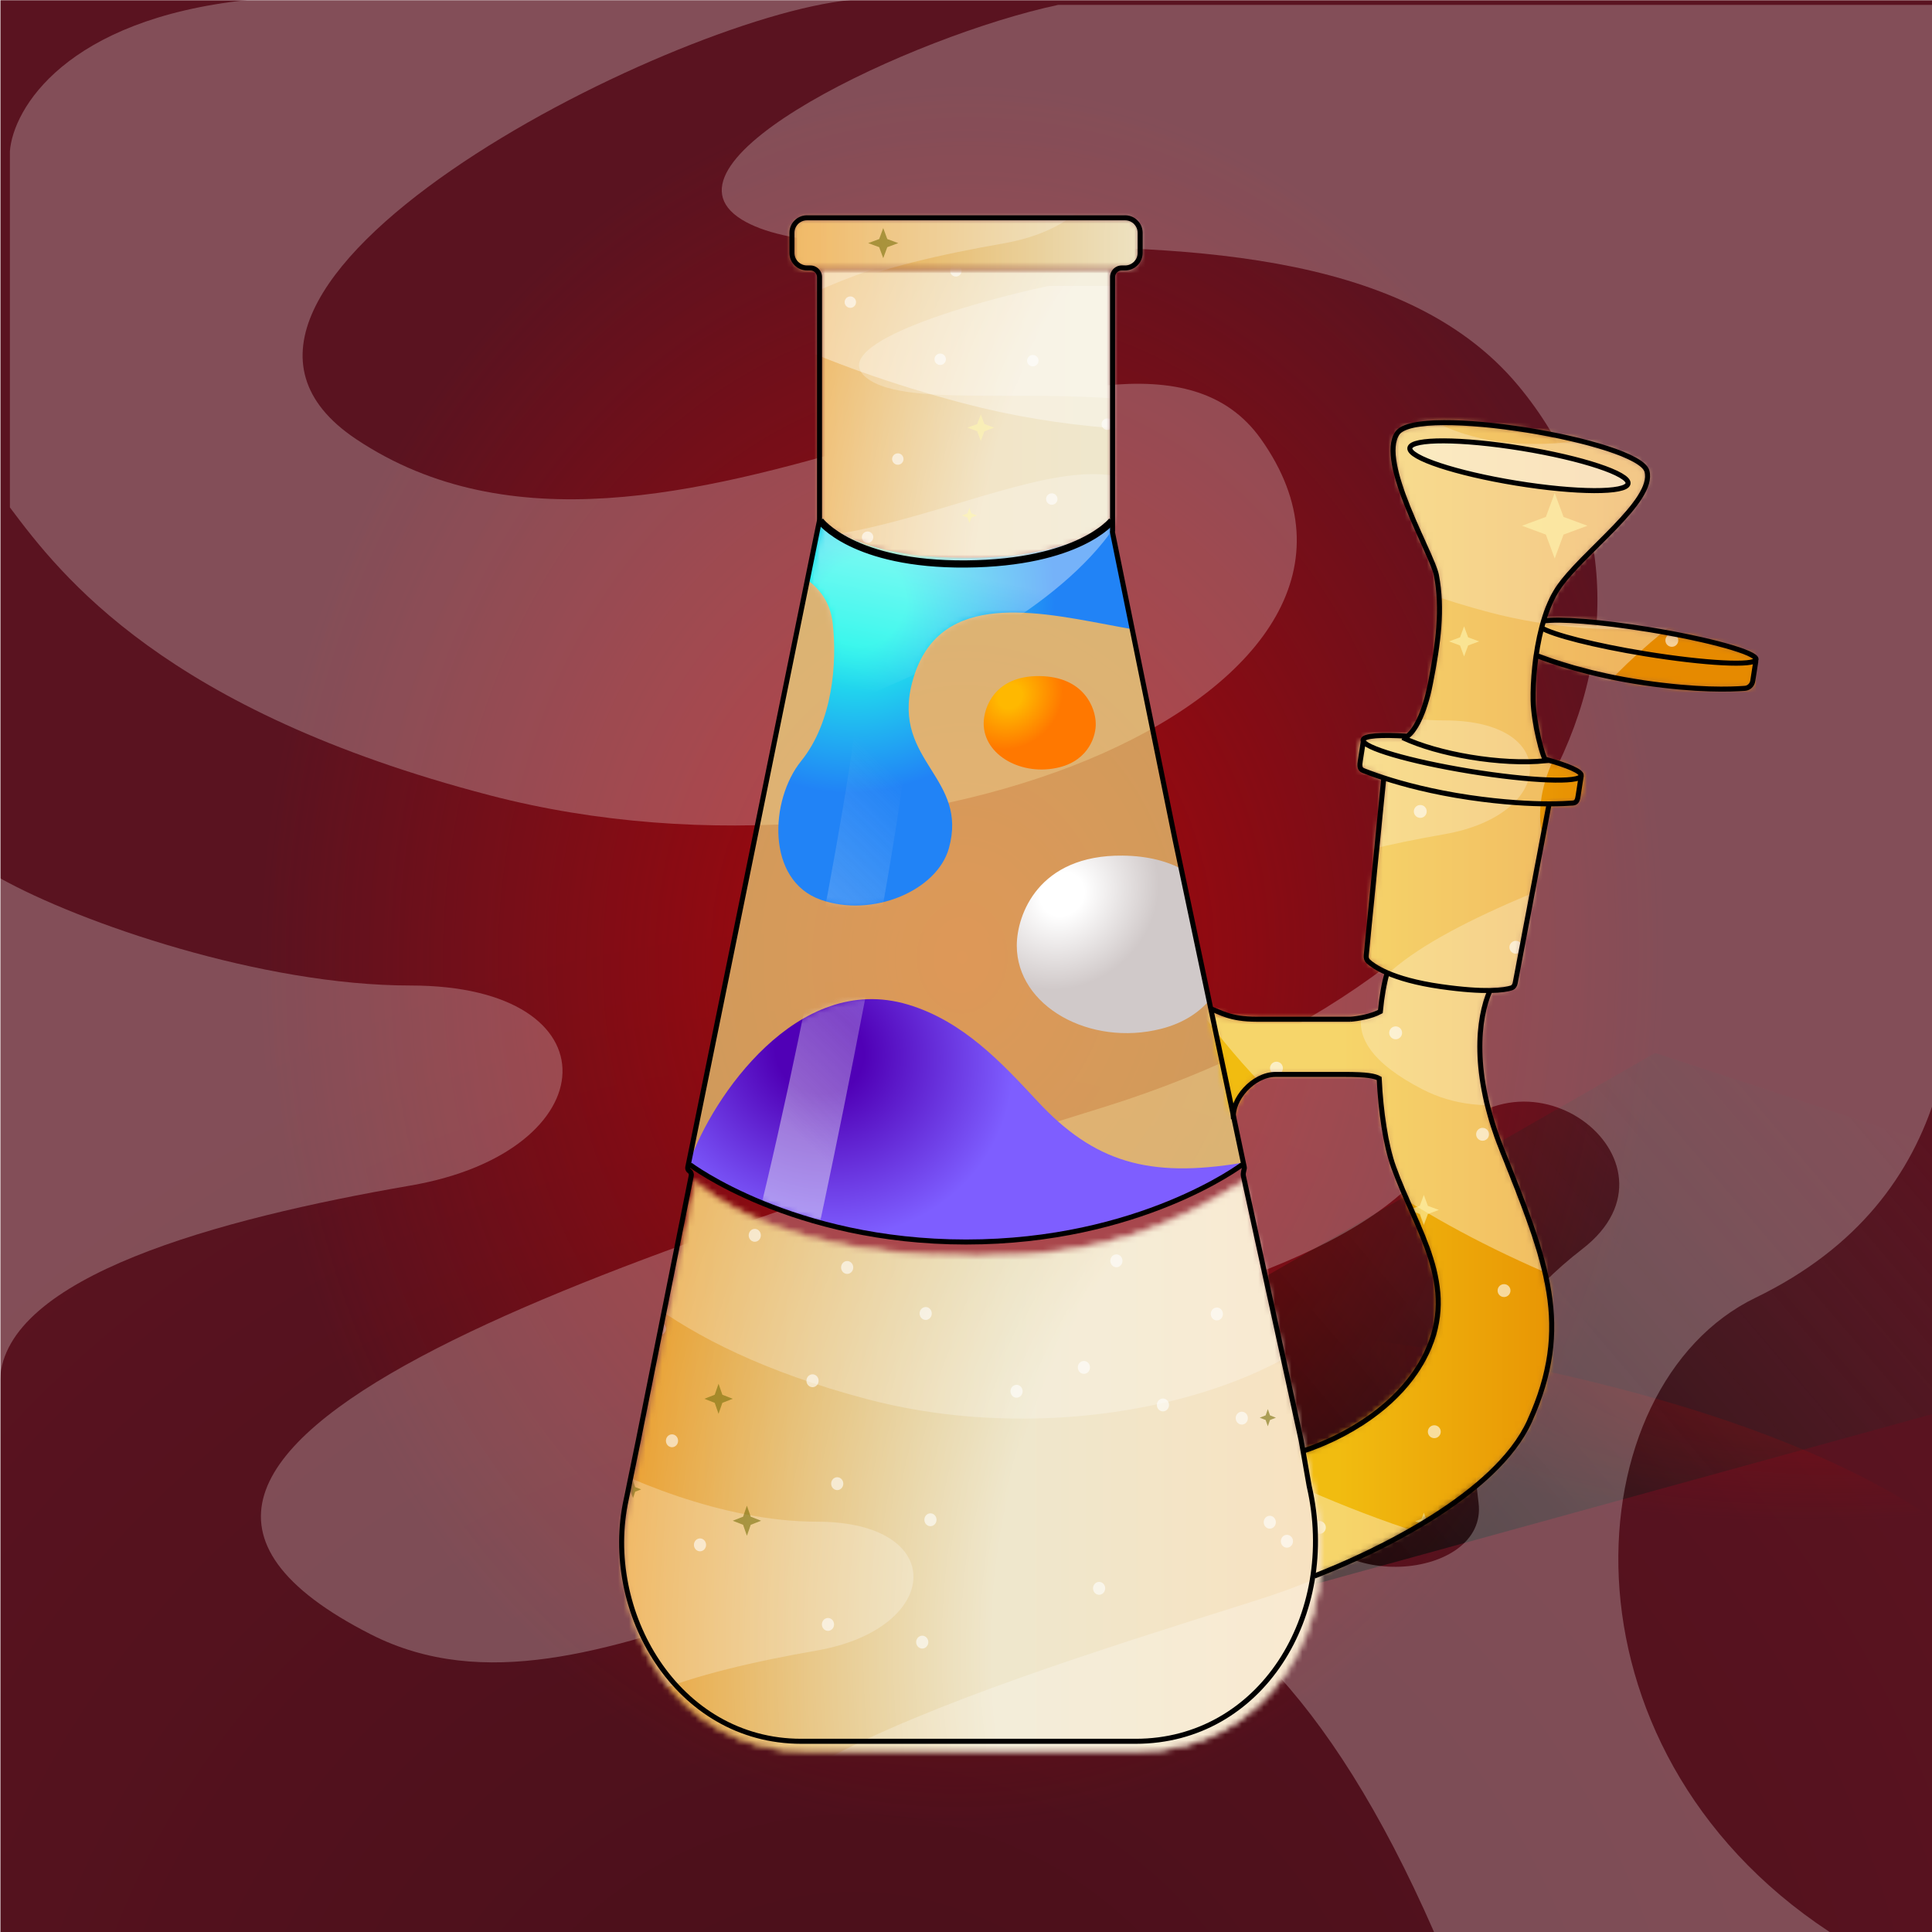
    <svg width="350" height="350" viewBox="0 0 350 350" fill="none" xmlns="http://www.w3.org/2000/svg">
    
  <!-- Magma BG -->
  <g clip-path="url(#clip0_28_264)">
  <rect x="0.08" y="0.045" width="350" height="350" fill="#5A1320"/>
  <rect x="0.08" y="0.045" width="350" height="350" fill="url(#paint0_radial_28_264)" fill-opacity="0.2"/>
  <path d="M125.979 290.538L299.833 190.751L430.988 233.879L212.56 294.049L125.979 290.538Z" fill="url(#paint1_linear_28_264)"/>
  <g opacity="0.45" filter="url(#filter0_f_28_264)">
  <ellipse rx="194.596" ry="66.764" transform="matrix(1 0.002 0.002 -1 176.078 304.637)" fill="url(#paint2_radial_28_264)"/>
  </g>
  <g opacity="0.7" filter="url(#filter1_f_28_264)">
  <ellipse cx="174.396" cy="137.609" rx="196.647" ry="242.448" transform="rotate(0.127 174.396 137.609)" fill="url(#paint3_radial_28_264)"/>
  </g>
  </g>
  <defs>
  <filter id="filter0_f_28_264" x="-23.076" y="233.315" width="398.306" height="142.646" filterUnits="userSpaceOnUse" color-interpolation-filters="sRGB">
  <feFlood flood-opacity="0" result="BackgroundImageFix"/>
  <feBlend mode="normal" in="SourceGraphic" in2="BackgroundImageFix" result="shape"/>
  <feGaussianBlur stdDeviation="2.279" result="effect1_foregroundBlur_28_264"/>
  </filter>
  <filter id="filter1_f_28_264" x="-26.808" y="-109.396" width="402.409" height="494.01" filterUnits="userSpaceOnUse" color-interpolation-filters="sRGB">
  <feFlood flood-opacity="0" result="BackgroundImageFix"/>
  <feBlend mode="normal" in="SourceGraphic" in2="BackgroundImageFix" result="shape"/>
  <feGaussianBlur stdDeviation="2.279" result="effect1_foregroundBlur_28_264"/>
  </filter>
  <radialGradient id="paint0_radial_28_264" cx="0" cy="0" r="1" gradientUnits="userSpaceOnUse" gradientTransform="translate(156.623 401.542) rotate(-84.441) scale(239.93 241.682)">
  <stop/>
  <stop offset="1" stop-opacity="0"/>
  </radialGradient>
  <linearGradient id="paint1_linear_28_264" x1="194.836" y1="271.638" x2="316.538" y2="167.936" gradientUnits="userSpaceOnUse">
  <stop/>
  <stop offset="1" stop-color="#333333" stop-opacity="0"/>
  </linearGradient>
  <radialGradient id="paint2_radial_28_264" cx="0" cy="0" r="1" gradientUnits="userSpaceOnUse" gradientTransform="translate(194.596 76.624) rotate(99.123) scale(43.977 125.337)">
  <stop stop-color="#CF0000"/>
  <stop offset="1" stop-color="#CF0000" stop-opacity="0"/>
  </radialGradient>
  <radialGradient id="paint3_radial_28_264" cx="0" cy="0" r="1" gradientUnits="userSpaceOnUse" gradientTransform="translate(174.396 173.413) rotate(92.559) scale(157.837 128.153)">
  <stop stop-color="#CF0000"/>
  <stop offset="1" stop-color="#CF0000" stop-opacity="0"/>
  </radialGradient>
  <clipPath id="clip0_28_264">
  <rect width="350" height="350" fill="white"/>
  </clipPath>
  </defs>

    
  <!-- Swirl Overlay -->
  <g opacity="0.5" clip-path="url(#clip0_579_26007)">
  <g style="mix-blend-mode:overlay" opacity="0.5">
  <path d="M64.499 79.545C24.135 52.568 120.937 3.241 154.082 0H44.791C11.825 3.535 2.389 19.739 1.792 27.399V91.919C11.048 104.293 29.883 128.728 88.687 144.066C166.624 164.394 260.616 124.902 228.436 79.545C203.353 44.192 120.041 116.667 64.499 79.545Z" fill="white"/>
  </g>
  <g style="mix-blend-mode:overlay" opacity="0.5">
  <path fill-rule="evenodd" clip-rule="evenodd" d="M191.707 0.884C165.429 6.482 117.174 29.167 134.374 39.773C142.244 44.626 158.756 44.623 178.154 44.62C211.751 44.615 254.006 44.609 275.019 69.823C309.027 110.631 282.186 175 199.77 200.631C198.621 200.989 197.465 201.348 196.304 201.709C114.12 227.257 1.009 262.419 67.187 296.086C87.642 306.492 110.379 298.897 133.89 291.043C176.277 276.884 221.184 261.883 259.79 350H331.456C280.394 316.414 285.14 251.026 318.019 235.101C355.58 216.909 356.071 181.422 352.899 156.055C351.91 148.147 351.493 141.222 352.06 136.111L359.227 0.884H191.707ZM259.79 209.47C247.607 228.561 203.353 239.226 182.749 242.172C165.728 262.5 206.936 253.662 213.207 248.359C219.478 243.056 232.019 255.429 235.603 272.222C239.186 289.015 269.644 286.364 267.852 272.222C266.061 258.081 266.061 242.172 286.665 226.263C307.269 210.354 275.019 185.606 259.79 209.47Z" fill="white"/>
  </g>
  <g style="mix-blend-mode:overlay" opacity="0.5">
  <path d="M74.354 178.535C111.979 178.535 110.187 208.586 74.354 214.773C39.324 220.821 0.869 231.304 0 249.937L0 251.231C-0.02 250.795 -0.02 250.364 0 249.937L0 159.091C14.457 167.16 47.411 178.535 74.354 178.535Z" fill="white"/>
  </g>
  </g>
  <defs>
  <clipPath id="clip0_579_26007">
  <rect width="350" height="350" fill="white"/>
  </clipPath>
  </defs>

    
    
  <!-- Normal Glass -->
    <path d="M148.717 95L125.019 209.98C124.948 210.324 125.078 210.673 125.367 210.873C128.479 213.027 147.033 225 175 225C202.967 225 221.521 213.027 224.633 210.873C224.922 210.673 225.052 210.324 224.981 209.98L201.283 95C201.249 95.067 201.205 95.129 201.15 95.184C199.818 96.524 193.18 102.106 175 102.106C156.82 102.106 150.182 96.524 148.85 95.184C148.795 95.129 148.751 95.067 148.717 95Z" fill="#FFFA8D" fill-opacity="0.6"/>
  
    
    
    <!-- Lava 1 -->
    <!-- Color -->
    <!-- filter -->
    <path d="M201.33 94.231L205.4 114.032C203.808 113.761 202.153 113.448 200.459 113.128C186.293 110.453 169.479 107.277 165.223 123.731C163.365 130.915 166.057 135.213 168.676 139.394C171.205 143.431 173.665 147.359 171.9 153.669C169.751 161.35 158.067 166.325 148.671 162.995C138.746 159.477 139.443 144.904 145.148 137.85C150.853 130.795 151.677 120.031 150.853 112.871C150.454 109.41 148.742 106.935 146.502 105.251L148.841 93.881C148.875 93.948 148.92 94.01 148.975 94.066C150.853 95.959 156.979 101.03 175.237 101.03C192.824 101.03 199.656 95.82 201.33 94.231Z" fill="url(#paint0_radial_931_113783)"/>
    <mask id="mask0_931_113783" style="mask-type:alpha" maskUnits="userSpaceOnUse" x="141" y="93" width="65" height="72">
    <path d="M201.33 94.23L205.4 114.031C203.808 113.76 202.153 113.447 200.459 113.127C186.293 110.452 169.479 107.276 165.223 123.73C163.365 130.914 166.057 135.212 168.676 139.393C171.205 143.43 173.665 147.358 171.9 153.668C169.751 161.349 158.067 166.324 148.671 162.994C138.746 159.476 139.443 144.903 145.148 137.849C150.853 130.794 151.677 120.03 150.853 112.87C150.454 109.409 148.742 106.934 146.502 105.25L148.841 93.88C148.875 93.947 148.92 94.009 148.975 94.065C150.313 95.413 156.979 101.029 175.237 101.029C192.824 101.029 199.656 95.819 201.33 94.23Z" fill="url(#paint1_radial_931_113783)"/>
    </mask>
    <g mask="url(#mask0_931_113783)">
    <g filter="url(#filter0_f_931_113783)">
    <mask id="mask1_931_113783" style="mask-type:alpha" maskUnits="userSpaceOnUse" x="125" y="94" width="101" height="132">
    <path d="M149.015 95.064C149.102 94.64 149.475 94.336 149.907 94.336H200.399C200.831 94.336 201.205 94.64 201.292 95.064L225.146 211.159C225.227 211.555 225.041 211.955 224.68 212.137C220.777 214.109 198.528 224.817 175.153 225.128C151.731 225.438 129.441 214.178 125.603 212.141C125.253 211.954 125.077 211.562 125.157 211.173L149.015 95.064Z" fill="#577096" fill-opacity="0.75"/>
    </mask>
    <g mask="url(#mask1_931_113783)">
    <g filter="url(#filter1_f_931_113783)">
    <path d="M207.362 76.106C211.019 110.268 146.094 132.571 113.174 139.453L113.174 76.106L207.362 76.106Z" fill="url(#paint2_linear_931_113783)" fill-opacity="0.5"/>
    </g>
    <g filter="url(#filter2_f_931_113783)">
    <path d="M155.56 125.301C156.622 105.018 134.624 86.183 129.082 66.999C133.541 65.197 144.203 70.79 152.828 76.125C163.609 82.794 163.032 109.124 164.778 125.784C166.175 139.112 148.606 223.401 144.168 241.481L131.869 240.837C140.395 214.68 154.74 140.955 155.56 125.301Z" fill="url(#paint3_linear_931_113783)" fill-opacity="0.6"/>
    </g>
    </g>
    </g>
    </g>
    <defs>
    <filter id="filter0_f_931_113783" x="122.744" y="92.057" width="104.986" height="135.355" filterUnits="userSpaceOnUse" color-interpolation-filters="sRGB">
    <feFlood flood-opacity="0" result="BackgroundImageFix"/>
    <feBlend mode="normal" in="SourceGraphic" in2="BackgroundImageFix" result="shape"/>
    <feGaussianBlur stdDeviation="1.139" result="effect1_foregroundBlur_931_113783"/>
    </filter>
    <filter id="filter1_f_931_113783" x="112.262" y="75.195" width="96.159" height="65.17" filterUnits="userSpaceOnUse" color-interpolation-filters="sRGB">
    <feFlood flood-opacity="0" result="BackgroundImageFix"/>
    <feBlend mode="normal" in="SourceGraphic" in2="BackgroundImageFix" result="shape"/>
    <feGaussianBlur stdDeviation="0.456" result="effect1_foregroundBlur_931_113783"/>
    </filter>
    <filter id="filter2_f_931_113783" x="128.17" y="65.743" width="37.598" height="176.65" filterUnits="userSpaceOnUse" color-interpolation-filters="sRGB">
    <feFlood flood-opacity="0" result="BackgroundImageFix"/>
    <feBlend mode="normal" in="SourceGraphic" in2="BackgroundImageFix" result="shape"/>
    <feGaussianBlur stdDeviation="0.456" result="effect1_foregroundBlur_931_113783"/>
    </filter>
    <radialGradient id="paint0_radial_931_113783" cx="0" cy="0" r="1" gradientUnits="userSpaceOnUse" gradientTransform="translate(156.087 109.102) rotate(53.072) scale(37.841 40.308)">
    <stop offset="0.203" style="stop-color: #21F6EA;"/>
    <stop offset="0.891" style="stop-color: #2183F6;"/>
    </radialGradient>
    <radialGradient id="paint1_radial_931_113783" cx="0" cy="0" r="1" gradientUnits="userSpaceOnUse" gradientTransform="translate(156.087 109.101) rotate(53.072) scale(37.841 40.308)">
    <stop offset="0.203" stop-color="#71FF30"/>
    <stop offset="0.891" stop-color="#25BC46"/>
    </radialGradient>
    <linearGradient id="paint2_linear_931_113783" x1="145.368" y1="123.01" x2="155.982" y2="72.291" gradientUnits="userSpaceOnUse">
    <stop stop-color="white" stop-opacity="0"/>
    <stop offset="0.471" stop-color="white"/>
    <stop offset="1" stop-color="white"/>
    </linearGradient>
    <linearGradient id="paint3_linear_931_113783" x1="160.882" y1="220.938" x2="202.107" y2="178" gradientUnits="userSpaceOnUse">
    <stop stop-color="#F2F2F2"/>
    <stop offset="0" stop-color="#F2F2F2"/>
    <stop offset="0.052" stop-color="#F2F2F2" stop-opacity="0.948"/>
    <stop offset="1" stop-color="#F2F2F2" stop-opacity="0"/>
    </linearGradient>
    </defs>
  
    
  <!-- Lava 2 -->
    <!-- Color -->
<path d="M178.202 131.059C178.202 128.163 180.222 122.394 188.299 122.479C196.377 122.565 198.468 128.235 198.504 131.059C198.576 133.132 197.365 137.622 191.952 138.995C185.184 140.711 178.202 136.85 178.202 131.059Z" fill="url(#paint0_radial_931_113845)"/>
<defs>
<radialGradient id="paint0_radial_931_113845" cx="0" cy="0" r="1" gradientUnits="userSpaceOnUse" gradientTransform="translate(182.959 126.151) rotate(45.512) scale(10.229 11.342)">
<stop offset="0.203" style="stop-color: #FFB800;"/>
<stop offset="0.891" style="stop-color: #FF7800;"/>
</radialGradient>
</defs>
  
    
  <!-- Lava 3 -->
    <!-- Color -->
    <path d="M214.381 157.604L219.2 181.084C217.285 183.349 214.448 185.339 210.334 186.382C197.471 189.642 184.2 182.306 184.2 171.303C184.2 165.801 188.039 154.839 203.392 155.002C208.021 155.051 211.616 156.065 214.381 157.604Z" fill="url(#paint0_radial_931_113862)"/>
<defs>
<radialGradient id="paint0_radial_931_113862" cx="0" cy="0" r="1" gradientUnits="userSpaceOnUse" gradientTransform="translate(192.4 161.977) rotate(48.294) scale(18.572 20.459)">
<stop offset="0.203" style="stop-color: #FFFFFF;"/>
<stop offset="0.891" style="stop-color: #D0C9C9;"/>
</radialGradient>
</defs>
  
    
  <!-- Lava 4 -->
    <!-- Color -->
    <path d="M225 210.659C220.5 214 200.704 225 175.402 225C147.201 225 128.492 213.024 125.354 210.869C125.163 210.738 125.042 210.543 125 210.328C128.968 198.996 144.393 175.959 164.496 181.99C174.451 184.976 181.421 192.474 187.975 199.525C198.127 210.446 208 213.5 225 210.659C224.675 211.045 225.345 210.27 225 210.659Z" fill="url(#paint0_radial_931_113863)"/>
<mask id="mask0_931_113863" style="mask-type:alpha" maskUnits="userSpaceOnUse" x="124" y="180" width="101" height="45">
<path d="M223.866 211.799C218.236 215.343 200.575 225 175.272 225C147.071 225 128.362 213.003 125.225 210.845C125.034 210.714 124.912 210.519 124.87 210.303C128.839 198.951 144.263 175.875 164.366 181.916C174.321 184.908 181.291 192.418 187.845 199.481C197.997 210.421 207.154 220.288 224.87 210.635C224.545 211.021 224.21 211.409 223.866 211.799Z" fill="url(#paint1_radial_931_113863)"/>
</mask>
<g mask="url(#mask0_931_113863)">
<g filter="url(#filter0_f_931_113863)">
<mask id="mask1_931_113863" style="mask-type:alpha" maskUnits="userSpaceOnUse" x="124" y="94" width="102" height="132">
<path d="M148.862 95.32C148.949 94.896 149.322 94.592 149.755 94.592H200.246C200.679 94.592 201.052 94.896 201.139 95.32L224.993 211.414C225.075 211.811 224.888 212.211 224.527 212.393C220.624 214.365 198.376 225.073 175 225.383C151.578 225.694 129.288 214.434 125.45 212.396C125.1 212.21 124.924 211.818 125.004 211.429L148.862 95.32Z" fill="#577096" fill-opacity="0.75"/>
</mask>
<g mask="url(#mask1_931_113863)">
<g filter="url(#filter1_f_931_113863)">
<path d="M155.407 125.557C156.47 105.273 134.471 86.439 128.929 67.254C133.388 65.453 144.05 71.046 152.675 76.381C163.456 83.049 162.879 109.38 164.625 126.04C166.022 139.368 148.453 223.657 144.015 241.737L131.716 241.093C140.242 214.936 154.587 141.211 155.407 125.557Z" fill="url(#paint2_linear_931_113863)" fill-opacity="0.6"/>
</g>
</g>
</g>
</g>
<defs>
<filter id="filter0_f_931_113863" x="122.591" y="92.313" width="105.59" height="135.355" filterUnits="userSpaceOnUse" color-interpolation-filters="sRGB">
<feFlood flood-opacity="0" result="BackgroundImageFix"/>
<feBlend mode="normal" in="SourceGraphic" in2="BackgroundImageFix" result="shape"/>
<feGaussianBlur stdDeviation="1.139" result="effect1_foregroundBlur_931_113863"/>
</filter>
<filter id="filter1_f_931_113863" x="128.017" y="65.999" width="37.598" height="176.65" filterUnits="userSpaceOnUse" color-interpolation-filters="sRGB">
<feFlood flood-opacity="0" result="BackgroundImageFix"/>
<feBlend mode="normal" in="SourceGraphic" in2="BackgroundImageFix" result="shape"/>
<feGaussianBlur stdDeviation="0.456" result="effect1_foregroundBlur_931_113863"/>
</filter>
<radialGradient id="paint0_radial_931_113863" cx="0" cy="0" r="1" gradientUnits="userSpaceOnUse" gradientTransform="translate(148.451 190.545) rotate(28.226) scale(40.108 37.068)">
<stop offset="0.203" style="stop-color: #5000B6;"/>
<stop offset="0.891" style="stop-color: #7E5EFF;"/>
</radialGradient>
<radialGradient id="paint1_radial_931_113863" cx="0" cy="0" r="1" gradientUnits="userSpaceOnUse" gradientTransform="translate(146.382 191.229) rotate(27.085) scale(58.922 42.316)">
<stop offset="0.302" stop-color="#FFB800"/>
<stop offset="1" stop-color="#FF7800"/>
</radialGradient>
<linearGradient id="paint2_linear_931_113863" x1="160.729" y1="221.194" x2="201.954" y2="178.256" gradientUnits="userSpaceOnUse">
<stop stop-color="#F2F2F2"/>
<stop offset="0" stop-color="#F2F2F2"/>
<stop offset="0.052" stop-color="#F2F2F2" stop-opacity="0.948"/>
<stop offset="1" stop-color="#F2F2F2" stop-opacity="0"/>
</linearGradient>
</defs>
  
  
    
  <!-- Gold Bong -->
  <mask id="mask0_968_120146" style="mask-type:alpha" maskUnits="userSpaceOnUse" x="218" y="76" width="101" height="210">
  <path d="M286.134 140.452L286.159 140.712L286.417 140.752L286.548 140.772L286.035 144.077C285.944 144.663 285.486 145.101 284.914 145.144C283.994 145.214 282.563 145.287 280.653 145.286L280.373 145.286L280.321 145.56L274.169 178.037C274.109 178.359 273.939 178.577 273.704 178.653C273.142 178.834 272.014 179.071 269.937 179.102L269.721 179.105L269.633 179.303C267.413 184.339 266.176 194.414 271.767 208.39C279.976 228.915 284.563 241.082 276.788 257.339C273.726 263.742 266.676 269.662 258.918 274.545C251.348 279.31 243.156 283.055 237.484 285.273L234.175 264.095C237.679 262.922 242.54 260.732 247.134 257.638C251.845 254.466 256.305 250.323 258.711 245.326C263.373 235.644 259.688 227.342 255.931 218.877L255.91 218.829C254.816 216.365 253.716 213.887 252.8 211.341C251.373 207.377 250.496 201.434 250.198 195.359L250.189 195.171L250.025 195.08C249.167 194.605 248.087 194.303 246.747 194.303H229.279V194.303L229.27 194.303C228.627 194.321 227.892 194.742 227.192 195.33C226.476 195.931 225.738 196.757 225.084 197.686C224.429 198.616 223.851 199.66 223.463 200.701C223.361 200.976 223.271 201.251 223.197 201.526L219.33 183.359C220.739 184.055 223.454 184.977 227.715 184.977H244.661H244.673L244.684 184.976C245.932 184.892 248.461 184.5 250.234 183.55L250.393 183.465L250.41 183.285C250.668 180.568 251.077 178.169 251.637 176.329L251.724 176.042L251.449 175.922C249.586 175.112 248.582 174.351 248.103 173.911C247.907 173.731 247.818 173.45 247.85 173.13L251.031 140.952L251.058 140.682L250.8 140.599C249.15 140.063 247.896 139.593 247.074 139.266C246.532 139.05 246.222 138.486 246.314 137.893L246.824 134.606L246.931 134.622L247.579 134.723L247.283 134.138C247.276 134.123 247.273 134.114 247.272 134.109C247.277 134.101 247.291 134.082 247.327 134.055C247.393 134.005 247.506 133.948 247.681 133.891C248.03 133.777 248.552 133.69 249.24 133.635C250.611 133.525 252.566 133.551 254.94 133.71L255.057 133.717L255.153 133.651C255.844 133.175 256.641 132.159 257.402 130.571C258.168 128.974 258.912 126.765 259.479 123.865C260.904 116.569 261.745 110.361 260.561 104.141C260.448 103.542 260.133 102.683 259.708 101.66C259.279 100.63 258.727 99.406 258.122 98.067L258.12 98.062C256.638 94.777 254.839 90.791 253.732 87.164C253.178 85.35 252.802 83.643 252.721 82.168C252.64 80.688 252.859 79.488 253.443 78.647C253.626 78.385 253.941 78.136 254.404 77.913C254.866 77.691 255.456 77.504 256.164 77.354C257.579 77.054 259.422 76.908 261.557 76.897C265.823 76.875 271.199 77.391 276.516 78.24C281.832 79.09 287.075 80.27 291.077 81.572C293.08 82.224 294.759 82.902 295.979 83.579C296.589 83.917 297.074 84.249 297.425 84.571C297.779 84.895 297.974 85.186 298.044 85.439C298.259 86.207 298.145 87.091 297.743 88.088C297.342 89.085 296.663 90.167 295.789 91.309C294.04 93.595 291.556 96.067 289.086 98.523L289.063 98.545C286.296 101.296 283.542 104.035 281.951 106.422C280.839 108.09 279.972 110.174 279.307 112.41L279.151 112.934L279.689 112.838C280.976 112.608 283.501 112.629 286.84 112.894C290.166 113.158 294.265 113.662 298.679 114.382C304.129 115.271 309.017 116.319 312.514 117.295C314.264 117.784 315.654 118.251 316.589 118.666C317.059 118.875 317.396 119.063 317.604 119.224C317.709 119.305 317.766 119.367 317.793 119.409C317.793 119.409 317.793 119.409 317.793 119.41L317.353 119.86L318 119.961L318.179 119.989L317.666 123.294C317.575 123.88 317.118 124.318 316.545 124.361C314.003 124.552 307.549 124.779 297.865 123.355C288.018 121.907 281.268 119.502 278.705 118.483C278.629 118.452 278.558 118.415 278.493 118.373L278.052 118.088L277.976 118.607C277.53 121.67 277.37 124.634 277.416 126.922C277.453 128.773 277.816 131.109 278.256 133.146C278.477 134.167 278.718 135.117 278.949 135.901C279.179 136.678 279.405 137.311 279.6 137.684L279.667 137.814L279.809 137.853C281.793 138.397 283.401 138.93 284.515 139.415C285.074 139.658 285.496 139.883 285.776 140.083C285.916 140.183 286.011 140.27 286.069 140.341C286.128 140.413 286.134 140.449 286.134 140.452Z" fill="#C4C4C4" stroke="black" stroke-width="0.674"/>
  </mask>
  <g mask="url(#mask0_968_120146)">
  <g filter="url(#filter0_f_968_120146)">
  <rect x="318.107" y="288.929" width="135.807" height="226.497" transform="rotate(-180 318.107 288.929)" fill="url(#paint0_linear_968_120146)"/>
  </g>
  <g style="mix-blend-mode:overlay" opacity="0.5">
  <path d="M290.554 165.915C242.391 133.288 357.895 73.633 397.445 69.713H267.038C227.702 73.989 216.443 93.585 215.73 102.849V180.879C226.776 195.844 249.249 225.396 319.414 243.945C412.409 268.53 524.562 220.769 486.164 165.915C456.234 123.159 356.826 210.809 290.554 165.915Z" fill="white" fill-opacity="0.75"/>
  </g>
  <g style="mix-blend-mode:overlay" opacity="0.5">
  <path fill-rule="evenodd" clip-rule="evenodd" d="M442.339 81.471C410.984 88.241 353.406 104.987 373.929 117.814C383.319 123.683 403.021 123.68 426.167 123.676C466.255 123.67 516.674 123.663 541.747 154.157C582.326 203.51 550.298 281.357 451.959 312.355C450.588 312.787 449.21 313.221 447.823 313.658C349.761 344.556 214.797 387.081 293.761 427.797C318.168 440.382 345.297 431.197 373.351 421.698C423.928 404.574 477.511 386.431 523.576 493H609.088C548.161 452.382 553.823 373.301 593.055 354.042C637.873 332.04 632.579 289.124 628.795 258.444C627.615 248.881 626.582 240.506 627.26 234.325V81.471H442.339ZM523.576 323.044C509.039 346.132 456.235 359.03 431.65 362.593C411.341 387.178 460.51 376.489 467.993 370.076C475.475 363.662 490.44 378.627 494.715 398.936C498.991 419.245 535.334 416.039 533.196 398.936C531.058 381.834 531.058 362.593 555.643 343.353C580.228 324.113 541.747 294.183 523.576 323.044Z" fill="white" fill-opacity="0.75"/>
  </g>
  <g style="mix-blend-mode:overlay" opacity="0.5">
  <path d="M302.312 285.632C347.206 285.632 345.068 321.975 302.312 329.457C260.633 336.751 219.971 348.108 218.937 370.458V372.214C218.91 371.621 218.911 371.036 218.937 370.458V261.029C236.187 270.787 270.163 285.632 302.312 285.632Z" fill="white" fill-opacity="0.75"/>
  </g>
  <g opacity="0.5">
  <g style="mix-blend-mode:overlay" opacity="0.5">
  <path d="M256.191 74.227C233.549 58.889 287.851 30.843 306.444 29H245.136C226.643 31.01 221.35 40.223 221.015 44.578V81.263C226.207 88.298 236.773 102.191 269.76 110.912C313.479 122.47 366.206 100.016 348.154 74.227C334.083 54.126 287.348 95.333 256.191 74.227Z" fill="white"/>
  </g>
  <g style="mix-blend-mode:overlay" opacity="0.5">
  <path fill-rule="evenodd" clip-rule="evenodd" d="M327.55 34.528C312.81 37.71 285.74 45.583 295.389 51.614C299.803 54.373 309.066 54.371 319.948 54.37C338.794 54.367 362.498 54.363 374.285 68.699C393.363 91.902 378.305 128.5 332.073 143.073C331.429 143.276 330.78 143.481 330.129 143.686C284.027 158.212 220.576 178.204 257.699 197.346C269.174 203.263 281.928 198.944 295.117 194.479C318.895 186.428 344.086 177.899 365.742 228H405.944C377.3 208.904 379.963 171.726 398.406 162.672C419.477 152.328 416.988 132.152 415.209 117.728C414.654 113.232 414.169 109.295 414.487 106.389V34.528H327.55ZM365.742 148.098C358.908 158.953 334.083 165.017 322.525 166.692C312.977 178.25 336.093 173.225 339.611 170.21C343.129 167.194 350.164 174.23 352.174 183.778C354.184 193.326 371.27 191.818 370.265 183.778C369.26 175.737 369.26 166.692 380.818 157.646C392.376 148.601 374.285 134.53 365.742 148.098Z" fill="white"/>
  </g>
  <g style="mix-blend-mode:overlay" opacity="0.5">
  <path d="M261.719 130.51C282.825 130.51 281.82 147.596 261.719 151.114C242.125 154.543 223.008 159.882 222.522 170.389V171.215C222.51 170.936 222.51 170.661 222.522 170.389V118.943C230.632 123.531 246.605 130.51 261.719 130.51Z" fill="white"/>
  </g>
  </g>
  <g opacity="0.6">
  <circle cx="231.241" cy="193.507" r="1.167" fill="white"/>
  <circle cx="296.716" cy="273.818" r="1.167" transform="rotate(75 296.716 273.818)" fill="white"/>
  <circle cx="225.173" cy="154.923" r="1.167" fill="white"/>
  <circle cx="233.86" cy="176.882" r="1.167" transform="rotate(75 233.86 176.882)" fill="white"/>
  <circle cx="234.772" cy="241.611" r="1.167" transform="rotate(75 234.772 241.611)" fill="white"/>
  <circle cx="240.956" cy="225.619" r="1.167" transform="rotate(75 240.956 225.619)" fill="white"/>
  <circle cx="219.105" cy="249.984" r="1.167" fill="white"/>
  <circle cx="226.307" cy="267.31" r="1.167" fill="white"/>
  <circle cx="239.023" cy="276.713" r="1.167" transform="rotate(75 239.023 276.713)" fill="white"/>
  <circle cx="283.821" cy="218.482" r="1.167" transform="rotate(75 283.821 218.482)" fill="white"/>
  <circle cx="236.333" cy="116.464" r="1.167" fill="white"/>
  <circle cx="248.182" cy="86.385" r="1.167" fill="white"/>
  <circle cx="300.59" cy="84.107" r="1.167" fill="white"/>
  <circle cx="302.869" cy="116.008" r="1.167" fill="white"/>
  <circle cx="257.296" cy="146.997" r="1.167" fill="white"/>
  <circle cx="290.108" cy="146.997" r="1.167" fill="white"/>
  <circle cx="274.613" cy="171.607" r="1.167" fill="white"/>
  <circle cx="252.835" cy="187.106" r="1.167" transform="rotate(75 252.835 187.106)" fill="white"/>
  <circle cx="311.79" cy="282.156" r="1.167" transform="rotate(75 311.79 282.156)" fill="white"/>
  <circle cx="260.748" cy="284.89" r="1.167" transform="rotate(75 260.748 284.89)" fill="white"/>
  <circle cx="259.837" cy="259.369" r="1.167" transform="rotate(75 259.837 259.369)" fill="white"/>
  <circle cx="249.63" cy="205.2" r="1.167" transform="rotate(75 249.63 205.2)" fill="white"/>
  <circle cx="268.581" cy="205.487" r="1.167" fill="white"/>
  <circle cx="297.832" cy="262.622" r="1.167" transform="rotate(165 297.832 262.622)" fill="white"/>
  <circle cx="246.643" cy="248.117" r="1.167" fill="white"/>
  <circle cx="300.219" cy="247.486" r="1.167" transform="rotate(165 300.219 247.486)" fill="white"/>
  <circle cx="272.47" cy="233.803" r="1.167" fill="white"/>
  <circle cx="278.977" cy="267.997" r="1.167" transform="rotate(165 278.977 267.997)" fill="white"/>
  <path d="M255.609 238.721L255.189 237.585L254.053 237.165L255.189 236.745L255.609 235.609L256.029 236.745L257.165 237.165L256.029 237.585L255.609 238.721Z" fill="#FFF7B0"/>
  <path d="M220.518 143.473L220.098 142.338L218.963 141.918L220.098 141.497L220.518 140.362L220.939 141.497L222.074 141.918L220.939 142.338L220.518 143.473Z" fill="#FFF7B0"/>
  <path d="M257.943 277.15L257.523 276.014L256.387 275.594L257.523 275.174L257.943 274.038L258.363 275.174L259.499 275.594L258.363 276.014L257.943 277.15Z" fill="#FFF7B0"/>
  <path d="M222.851 181.903L222.431 180.767L221.296 180.347L222.431 179.927L222.851 178.791L223.272 179.927L224.407 180.347L223.272 180.767L222.851 181.903Z" fill="#FFF7B0"/>
  <path d="M220.518 220.332L220.098 219.196L218.963 218.776L220.098 218.356L220.518 217.22L220.939 218.356L222.074 218.776L220.939 219.196L220.518 220.332Z" fill="#FFF7B0"/>
  <path d="M257.94 221.914L257.205 219.927L255.218 219.191L257.205 218.456L257.94 216.469L258.676 218.456L260.663 219.191L258.676 219.927L257.94 221.914Z" fill="#FFF7B0"/>
  <path d="M265.231 118.919L264.496 116.932L262.509 116.196L264.496 115.461L265.231 113.474L265.967 115.461L267.954 116.196L265.967 116.932L265.231 118.919Z" fill="#FFF7B0"/>
  <path d="M281.65 101.169L280.05 96.845L275.725 95.245L280.05 93.644L281.65 89.32L283.25 93.644L287.574 95.245L283.25 96.845L281.65 101.169Z" fill="#FFF7B0"/>
  </g>
  </g>
  <g filter="url(#filter1_d_968_120146)">
  <mask id="mask1_968_120146" style="mask-type:alpha" maskUnits="userSpaceOnUse" x="112" y="211" width="128" height="104">
  <path d="M205.98 314.45H176.557H145.383C122.515 314.45 108.298 291.999 113.715 268.713L115.605 260.586L125.526 211.457C136.097 220.296 153.513 224.873 176.557 224.873C199.601 224.873 211.684 219.432 224.672 211.457L235.755 260.586L237.645 268.704C243.069 291.992 228.851 314.45 205.98 314.45Z" fill="url(#paint1_radial_968_120146)" stroke="black" stroke-width="0.456"/>
  </mask>
  <g mask="url(#mask1_968_120146)">
  <rect x="274.363" y="369.593" width="166.795" height="166.795" transform="rotate(-180 274.363 369.593)" fill="url(#paint2_linear_968_120146)"/>
  <g style="mix-blend-mode:overlay" filter="url(#filter2_f_968_120146)">
  <ellipse cx="263.733" cy="246.07" rx="273.295" ry="336.948" transform="rotate(0.127 263.733 246.07)" fill="url(#paint3_radial_968_120146)"/>
  </g>
  <g opacity="0.5">
  <g style="mix-blend-mode:overlay" opacity="0.5">
  <path d="M141.258 209.181C115.61 191.806 177.119 160.038 198.18 157.951H128.736C107.788 160.228 101.793 170.664 101.413 175.597V217.15C107.295 225.119 119.263 240.856 156.627 250.734C206.149 263.826 265.873 238.392 245.425 209.181C229.487 186.412 176.55 233.088 141.258 209.181Z" fill="white"/>
  </g>
  <g style="mix-blend-mode:overlay" opacity="0.5">
  <path fill-rule="evenodd" clip-rule="evenodd" d="M222.088 164.213C205.391 167.818 174.729 176.735 185.658 183.566C190.658 186.691 201.15 186.69 213.476 186.688C234.824 186.685 261.673 186.681 275.025 202.919C296.635 229.201 279.579 270.656 227.211 287.164C226.481 287.394 225.747 287.625 225.009 287.858C172.788 304.312 100.916 326.957 142.967 348.639C155.964 355.341 170.411 350.45 185.35 345.392C212.283 336.273 240.818 326.611 265.349 383.362H310.886C278.441 361.731 281.456 319.619 302.348 309.363C326.215 297.647 323.396 274.793 321.38 258.455C320.752 253.362 320.202 248.902 320.563 245.611V164.213H222.088ZM265.349 292.856C257.607 305.151 229.488 312.02 216.396 313.917C205.581 327.009 231.765 321.317 235.749 317.902C239.734 314.486 247.703 322.455 249.98 333.27C252.257 344.086 271.61 342.378 270.472 333.27C269.333 324.163 269.333 313.917 282.425 303.671C295.517 293.425 275.025 277.487 265.349 292.856Z" fill="white"/>
  </g>
  <g style="mix-blend-mode:overlay" opacity="0.5">
  <path d="M147.521 272.933C171.428 272.933 170.289 292.287 147.521 296.271C125.326 300.155 103.672 306.203 103.121 318.105V319.04C103.107 318.724 103.107 318.413 103.121 318.105V259.831C112.308 265.028 130.401 272.933 147.521 272.933Z" fill="white"/>
  </g>
  </g>
  <g opacity="0.6">
  <ellipse rx="1.106" ry="1.163" transform="matrix(-0.962 0.273 -0.245 -0.969 232.681 276.477)" fill="white"/>
  <ellipse rx="1.106" ry="1.163" transform="matrix(-0.962 0.273 -0.245 -0.969 183.704 249.309)" fill="white"/>
  <ellipse rx="1.163" ry="1.106" transform="matrix(0.245 0.969 -0.962 0.273 153.017 226.879)" fill="white"/>
  <ellipse rx="1.106" ry="1.163" transform="matrix(-0.962 0.273 -0.245 -0.969 198.659 285.009)" fill="white"/>
  <ellipse rx="1.163" ry="1.106" transform="matrix(0.245 0.969 -0.962 0.273 186.709 211.032)" fill="white"/>
  <ellipse rx="1.163" ry="1.106" transform="matrix(0.245 0.969 -0.962 0.273 201.792 225.673)" fill="white"/>
  <ellipse rx="1.106" ry="1.163" transform="matrix(-0.962 0.273 -0.245 -0.969 235.927 236.415)" fill="white"/>
  <ellipse rx="1.106" ry="1.163" transform="matrix(-0.962 0.273 -0.245 -0.969 219.988 235.303)" fill="white"/>
  <ellipse rx="1.106" ry="1.163" transform="matrix(-0.962 0.273 -0.245 -0.969 166.616 294.751)" fill="white"/>
  <ellipse rx="1.163" ry="1.106" transform="matrix(0.245 0.969 -0.962 0.273 195.903 244.985)" fill="white"/>
  <ellipse rx="1.106" ry="1.163" transform="matrix(-0.962 0.273 -0.245 -0.969 149.541 291.545)" fill="white"/>
  <ellipse rx="1.163" ry="1.106" transform="matrix(0.245 0.969 -0.962 0.273 217.133 213.341)" fill="white"/>
  <ellipse rx="1.163" ry="1.106" transform="matrix(0.245 0.969 -0.962 0.273 167.243 235.216)" fill="white"/>
  <ellipse rx="1.163" ry="1.106" transform="matrix(0.245 0.969 -0.962 0.273 168.103 272.586)" fill="white"/>
  <ellipse rx="1.163" ry="1.106" transform="matrix(0.245 0.969 -0.962 0.273 119.073 237.951)" fill="white"/>
  <ellipse rx="1.163" ry="1.106" transform="matrix(0.245 0.969 -0.962 0.273 118.213 212.43)" fill="white"/>
  <ellipse rx="1.106" ry="1.163" transform="matrix(-0.962 0.273 -0.245 -0.969 146.739 247.402)" fill="white"/>
  <ellipse rx="1.163" ry="1.106" transform="matrix(0.245 0.969 -0.962 0.273 151.217 266.047)" fill="white"/>
  <ellipse rx="1.163" ry="1.106" transform="matrix(0.245 0.969 -0.962 0.273 239.499 212.886)" fill="white"/>
  <ellipse rx="1.106" ry="1.163" transform="matrix(-0.962 0.273 -0.245 -0.969 154.071 215.683)" fill="white"/>
  <ellipse rx="1.163" ry="1.106" transform="matrix(0.245 0.969 -0.962 0.273 121.283 258.278)" fill="white"/>
  <ellipse rx="1.163" ry="1.106" transform="matrix(0.245 0.969 -0.962 0.273 224.505 254.176)" fill="white"/>
  <ellipse rx="1.163" ry="1.106" transform="matrix(0.245 0.969 -0.962 0.273 210.22 251.789)" fill="white"/>
  <ellipse rx="1.106" ry="1.163" transform="matrix(-0.962 0.273 -0.245 -0.969 136.277 221.057)" fill="white"/>
  <ellipse rx="1.163" ry="1.106" transform="matrix(0.245 0.969 -0.962 0.273 126.355 277.133)" fill="white"/>
  <ellipse rx="1.163" ry="1.106" transform="matrix(0.245 0.969 -0.962 0.273 229.577 273.031)" fill="white"/>
  <path d="M116.425 230.211L116.029 229.075L114.957 228.655L116.029 228.235L116.425 227.099L116.822 228.235L117.894 228.655L116.822 229.075L116.425 230.211Z" fill="#7A6F0C"/>
  <path d="M114.223 268.64L113.827 267.504L112.755 267.084L113.827 266.664L114.223 265.528L114.62 266.664L115.691 267.084L114.62 267.504L114.223 268.64Z" fill="#7A6F0C"/>
  <path d="M134.853 275.485L134.159 273.498L132.284 272.763L134.159 272.027L134.853 270.04L135.547 272.027L137.423 272.763L135.547 273.498L134.853 275.485Z" fill="#7A6F0C"/>
  <path d="M239.28 227.644L238.586 225.657L236.711 224.922L238.586 224.186L239.28 222.199L239.974 224.186L241.85 224.922L239.974 225.657L239.28 227.644Z" fill="#7A6F0C"/>
  <path d="M129.714 253.393L129.02 251.405L127.144 250.67L129.02 249.935L129.714 247.947L130.408 249.935L132.283 250.67L130.408 251.405L129.714 253.393Z" fill="#7A6F0C"/>
  <path d="M229.221 255.649L228.825 254.514L227.753 254.093L228.825 253.673L229.221 252.538L229.618 253.673L230.689 254.093L229.618 254.514L229.221 255.649Z" fill="#7A6F0C"/>
  </g>
  </g>
  </g>
  <mask id="mask2_968_120146" style="mask-type:alpha" maskUnits="userSpaceOnUse" x="148" y="48" width="54" height="54">
  <path d="M148.576 48.763H201.441V94.336C201.441 94.336 195.516 101.445 175.008 101.445C154.501 101.445 148.576 94.336 148.576 94.336V48.763Z" fill="url(#paint4_radial_968_120146)"/>
  </mask>
  <g mask="url(#mask2_968_120146)">
  <rect x="271.008" y="177" width="131" height="148" transform="rotate(-180 271.008 177)" fill="url(#paint5_linear_968_120146)"/>
  <g style="mix-blend-mode:overlay" opacity="0.5">
  <path d="M152.679 14.144C116.324 -10.484 203.51 -55.513 233.363 -58.472H134.929C105.237 -55.244 96.738 -40.452 96.2 -33.46V25.44C104.538 36.736 121.501 59.042 174.464 73.043C244.659 91.601 329.315 55.55 300.331 14.144C277.739 -18.13 202.703 48.031 152.679 14.144Z" fill="white" fill-opacity="0.75"/>
  </g>
  <g style="mix-blend-mode:overlay" opacity="0.5">
  <path fill-rule="evenodd" clip-rule="evenodd" d="M267.251 -49.597C243.583 -44.487 200.121 -31.846 215.613 -22.164C222.701 -17.734 237.572 -17.736 255.044 -17.739C285.303 -17.743 323.361 -17.749 342.287 5.269C372.917 42.522 348.742 101.283 274.512 124.681C273.478 125.007 272.437 125.335 271.391 125.665C197.371 148.987 95.495 181.086 155.1 211.82C173.523 221.32 194.001 214.386 215.177 207.217C253.353 194.291 293.799 180.596 328.571 261.037H393.118C347.128 230.377 351.403 170.685 381.015 156.148C414.846 139.54 410.85 107.146 407.993 83.988C407.103 76.769 406.323 70.448 406.834 65.782V-49.597H267.251ZM328.571 132.75C317.598 150.177 277.74 159.913 259.182 162.603C243.852 181.16 280.967 173.092 286.615 168.251C292.263 163.41 303.559 174.705 306.786 190.035C310.013 205.365 337.446 202.945 335.832 190.035C334.219 177.126 334.219 162.603 352.776 148.08C371.333 133.556 342.287 110.965 328.571 132.75Z" fill="white" fill-opacity="0.75"/>
  </g>
  <g style="mix-blend-mode:overlay" opacity="0.5">
  <path d="M161.555 104.51C195.442 104.51 193.828 131.943 161.555 137.591C130.095 143.096 99.401 151.668 98.621 168.539V169.864C98.601 169.417 98.601 168.975 98.621 168.539V85.939C111.642 93.304 137.288 104.51 161.555 104.51Z" fill="white" fill-opacity="0.75"/>
  </g>
  <g style="mix-blend-mode:overlay" filter="url(#filter3_f_968_120146)">
  <ellipse cx="251.387" cy="67.78" rx="241.928" ry="298.276" transform="rotate(0.127 251.387 67.78)" fill="url(#paint6_radial_968_120146)"/>
  </g>
  <g opacity="0.5">
  <g style="mix-blend-mode:overlay" opacity="0.5">
  <path d="M118.361 91.603C95.657 76.223 150.106 48.101 168.75 46.253H107.276C88.732 48.269 83.425 57.507 83.089 61.874V98.658C88.296 105.712 98.89 119.643 131.966 128.387C175.804 139.977 228.674 117.462 210.573 91.603C196.464 71.448 149.602 112.767 118.361 91.603Z" fill="white"/>
  </g>
  <g style="mix-blend-mode:overlay" opacity="0.5">
  <path fill-rule="evenodd" clip-rule="evenodd" d="M189.913 51.796C175.132 54.987 147.989 62.882 157.664 68.928C162.09 71.695 171.378 71.694 182.289 71.692C201.187 71.689 224.955 71.686 236.774 86.061C255.904 109.326 240.805 146.023 194.448 160.636C193.802 160.84 193.152 161.044 192.498 161.25C146.271 175.816 82.648 195.862 119.872 215.056C131.378 220.989 144.167 216.659 157.392 212.181C181.233 204.109 206.493 195.556 228.208 245.793H268.519C239.798 226.645 242.467 189.366 260.961 180.288C282.089 169.916 279.593 149.685 277.809 135.222C277.253 130.714 276.766 126.766 277.085 123.852V51.796H189.913ZM228.208 165.675C221.355 176.559 196.463 182.639 184.874 184.319C175.3 195.908 198.479 190.869 202.006 187.846C205.533 184.823 212.588 191.877 214.603 201.451C216.619 211.025 233.751 209.513 232.743 201.451C231.735 193.389 231.735 184.319 243.325 175.249C254.914 166.179 236.774 152.07 228.208 165.675Z" fill="white"/>
  </g>
  </g>
  <g opacity="0.6">
  <circle cx="154.047" cy="54.735" r="1.033" fill="white"/>
  <circle cx="157.173" cy="97.317" r="1.033" transform="rotate(75 157.173 97.317)" fill="white"/>
  <circle cx="162.648" cy="83.16" r="1.033" transform="rotate(75 162.648 83.16)" fill="white"/>
  <circle cx="200.593" cy="76.843" r="1.033" transform="rotate(75 200.593 76.843)" fill="white"/>
  <circle cx="173.162" cy="49.068" r="1.033" transform="rotate(75 173.162 49.068)" fill="white"/>
  <circle cx="170.325" cy="65.085" r="1.033" transform="rotate(75 170.325 65.085)" fill="white"/>
  <circle cx="187.101" cy="65.34" r="1.033" fill="white"/>
  <circle cx="190.544" cy="90.406" r="1.033" fill="white"/>
  <path d="M175.619 94.759L175.247 93.753L174.242 93.381L175.247 93.009L175.619 92.004L175.991 93.009L176.996 93.381L175.991 93.753L175.619 94.759Z" fill="#FFF7B0"/>
  <path d="M177.682 79.881L177.031 78.122L175.271 77.471L177.031 76.82L177.682 75.061L178.333 76.82L180.092 77.471L178.333 78.122L177.682 79.881Z" fill="#FFF7B0"/>
  </g>
  </g>
  <ellipse cx="275.028" cy="84.301" rx="20.025" ry="3.19" transform="rotate(9.265 275.028 84.301)" fill="white" fill-opacity="0.45"/>
  <mask id="mask3_968_120146" style="mask-type:alpha" maskUnits="userSpaceOnUse" x="143" y="39" width="64" height="10">
  <rect x="143.554" y="39.648" width="62.89" height="9.114" rx="2.279" fill="#C4C4C4"/>
  </mask>
  <g mask="url(#mask3_968_120146)">
  <g filter="url(#filter4_f_968_120146)">
  <rect x="308.585" y="117.425" width="166.795" height="166.795" transform="rotate(-180 308.585 117.425)" fill="url(#paint7_linear_968_120146)"/>
  </g>
  <g style="mix-blend-mode:overlay" filter="url(#filter5_f_968_120146)">
  <ellipse cx="297.955" cy="-6.098" rx="273.295" ry="336.948" transform="rotate(0.127 297.955 -6.098)" fill="url(#paint8_radial_968_120146)"/>
  </g>
  <g opacity="0.5">
  <g style="mix-blend-mode:overlay" opacity="0.5">
  <path fill-rule="evenodd" clip-rule="evenodd" d="M256.31 -87.955C239.612 -84.35 208.951 -75.433 219.88 -68.602C224.88 -65.477 235.372 -65.478 247.698 -65.48C269.045 -65.483 295.895 -65.487 309.247 -49.249C330.856 -22.967 313.801 18.488 261.433 34.996C260.703 35.226 259.968 35.457 259.23 35.69C207.01 52.144 135.138 74.789 177.188 96.471C190.186 103.173 204.633 98.282 219.572 93.224C246.505 84.105 275.039 74.443 299.57 131.194H345.108C312.662 109.563 315.678 67.451 336.569 57.195C360.436 45.479 357.617 22.625 355.602 6.287C354.974 1.194 354.424 -3.266 354.784 -6.557V-87.955H256.31ZM299.57 40.688C291.829 52.983 263.709 59.852 250.617 61.749C239.802 74.841 265.986 69.149 269.971 65.734C273.955 62.318 281.924 70.287 284.201 81.103C286.478 91.918 305.832 90.21 304.693 81.103C303.555 71.995 303.555 61.749 316.647 51.503C329.739 41.257 309.247 25.319 299.57 40.688Z" fill="white"/>
  </g>
  <g style="mix-blend-mode:overlay" opacity="0.5">
  <path d="M181.742 20.765C205.649 20.765 204.511 40.119 181.742 44.103C159.547 47.987 137.893 54.035 137.343 65.937V66.872C137.329 66.556 137.329 66.245 137.343 65.937V7.663C146.529 12.86 164.622 20.765 181.742 20.765Z" fill="white"/>
  </g>
  </g>
  <g opacity="0.6">
  <path d="M160.007 46.764L159.271 44.777L157.284 44.042L159.271 43.306L160.007 41.319L160.742 43.306L162.729 44.042L160.742 44.777L160.007 46.764Z" fill="#7A6F0C"/>
  </g>
  </g>
  <path d="M243.546 194.641C239.375 194.641 235.176 194.641 231.091 194.641M243.546 194.641H231.091M243.546 194.641C247.718 194.641 249.047 194.931 249.85 195.376C250.149 201.465 251.028 207.446 252.472 211.457C256.574 222.85 264.321 232.876 258.396 245.18C253.657 255.024 243.054 260.586 236.066 262.865M231.091 194.641C227.006 194.641 223.04 199.201 223.458 202.709M219.204 182.712C221.158 183.355 222.698 184.641 227.704 184.641M227.704 184.641C232.71 184.641 241.087 184.641 244.651 184.641M227.704 184.641H244.651M244.651 184.641C245.881 184.559 248.354 184.171 250.063 183.255C250.322 180.526 250.735 178.102 251.303 176.232M318.096 119.709L317.532 123.347C317.418 124.079 316.841 124.644 316.103 124.699C313.538 124.892 307.515 125.118 297.804 123.691C287.927 122.238 280.872 119.744 278.29 118.716M238.117 285.512C249.51 281.107 271.093 270.701 277.081 257.485C284.928 240.167 280.271 228.774 272.068 208.266C266.504 194.355 267.755 184.376 269.931 179.44M246.988 134.223L246.426 137.843C246.311 138.583 246.243 139.304 246.938 139.581C247.767 139.911 249.028 140.383 250.685 140.921M286.465 140.492L285.9 144.13C285.787 144.862 285.666 145.427 284.928 145.482C284 145.552 282.56 145.626 280.641 145.625M269.931 179.44C272.03 179.409 273.193 179.169 273.796 178.975C274.185 178.85 274.413 178.502 274.489 178.101L280.641 145.625M269.931 179.44C267.932 179.469 265.085 179.309 261.064 178.738C256.488 178.089 253.38 177.135 251.303 176.232M251.303 176.232C249.41 175.409 248.374 174.629 247.864 174.16C247.571 173.891 247.464 173.495 247.503 173.099L250.685 140.921M280.641 145.625C277.253 145.622 272.372 145.385 266.173 144.474C259.466 143.487 254.189 142.058 250.685 140.921M254.951 133.375C254.621 133.603 254.332 133.68 254.109 133.622C260.478 136.639 271.875 138.65 280.088 137.812C279.474 137.365 277.823 130.94 277.742 126.917C277.67 123.395 278.092 118.245 279.308 113.618C279.407 113.244 279.51 112.874 279.619 112.508M254.951 133.375C256.191 132.522 258.012 129.56 259.137 123.802C260.562 116.51 261.39 110.358 260.219 104.206C259.486 100.351 249.51 83.698 253.156 78.457C256.801 73.216 296.847 79.94 298.357 85.351C299.868 90.762 286.578 100.074 282.22 106.611C281.133 108.241 280.278 110.291 279.619 112.508M254.951 133.375C250.191 133.058 247.056 133.267 246.927 134.056C246.707 135.407 255.377 137.945 266.292 139.726C277.208 141.506 286.235 141.855 286.455 140.504C286.575 139.768 284.057 138.68 279.973 137.553M279.619 112.508C282.288 112.032 289.879 112.609 298.722 114.051C309.637 115.832 318.326 118.256 318.128 119.467C317.931 120.677 308.922 120.215 298.007 118.435C288.88 116.946 281.309 115.007 279.19 113.703M294.936 87.598C294.652 89.337 285.574 89.303 274.658 87.522C263.743 85.742 255.124 82.889 255.408 81.15C255.692 79.411 264.77 79.445 275.685 81.225C286.601 83.006 295.219 85.859 294.936 87.598Z" stroke="black" stroke-width="0.911"/>
  <path fill-rule="evenodd" clip-rule="evenodd" d="M138.387 217.578C146.91 221.06 159.352 224.544 175.008 224.544C190.665 224.544 203.106 221.06 211.63 217.578C215.892 215.837 219.174 214.097 221.387 212.795C222.494 212.143 223.334 211.601 223.895 211.224C224.176 211.035 224.387 210.887 224.527 210.786C224.598 210.736 224.65 210.698 224.684 210.673L224.723 210.645L224.732 210.638L224.733 210.636L225.008 211C225.283 211.364 225.283 211.364 225.282 211.364L225.281 211.365L225.278 211.367L225.267 211.376L225.224 211.407C225.186 211.435 225.131 211.476 225.057 211.528C224.91 211.633 224.692 211.786 224.404 211.98C223.828 212.367 222.973 212.919 221.85 213.58C219.603 214.903 216.281 216.663 211.975 218.422C203.361 221.94 190.802 225.456 175.008 225.456C159.214 225.456 146.656 221.94 138.042 218.422C133.735 216.663 130.414 214.903 128.167 213.58C127.043 212.919 126.188 212.367 125.612 211.98C125.324 211.786 125.106 211.633 124.959 211.528C124.886 211.476 124.83 211.435 124.793 211.407L124.75 211.376L124.738 211.367L124.735 211.365L124.734 211.364C124.734 211.364 124.734 211.364 125.008 211L125.283 210.636L125.285 210.638L125.294 210.645L125.332 210.673C125.367 210.698 125.419 210.736 125.489 210.786C125.629 210.887 125.841 211.035 126.121 211.224C126.683 211.601 127.522 212.143 128.629 212.795C130.843 214.097 134.125 215.837 138.387 217.578Z" fill="black"/>
  <path fill-rule="evenodd" clip-rule="evenodd" d="M212.429 152.217L201.087 96.515C201.058 96.374 201.063 96.231 201.097 96.097V50.196C201.097 49.032 202.04 48.089 203.204 48.089H203.818C205.077 48.089 206.097 47.068 206.097 45.81V42.19C206.097 40.932 205.077 39.911 203.818 39.911H146.198C144.94 39.911 143.92 40.932 143.92 42.19V45.81C143.92 47.068 144.94 48.089 146.198 48.089H146.813C147.976 48.089 148.92 49.032 148.92 50.196V94.085C148.92 94.226 148.906 94.367 148.877 94.505L125.052 211.514C125.039 211.575 125.046 211.626 125.06 211.663C125.074 211.699 125.096 211.728 125.131 211.752C125.558 212.049 125.775 212.573 125.672 213.091L116.083 261.054L113.899 271.695C111.704 281.693 113.949 292.542 119.546 300.883C125.133 309.209 134.028 314.995 145.149 314.995H205.759C227.949 314.995 242.077 292.538 236.728 269.338L236.723 269.315L235.276 261.047L224.814 213.167C224.733 212.794 224.777 212.454 224.826 212.208C224.849 212.089 224.877 211.973 224.9 211.881L224.903 211.87C224.928 211.768 224.946 211.692 224.96 211.621C224.966 211.589 224.967 211.55 224.958 211.507L212.429 152.217ZM236.171 260.871L237.617 269.134C243.057 292.731 228.701 315.906 205.759 315.906H145.149C122.21 315.906 108.508 292 113.008 271.5L115.19 260.871L124.778 212.912C124.81 212.754 124.744 212.593 124.611 212.501C124.233 212.239 124.067 211.783 124.159 211.332L147.984 94.323C148 94.245 148.008 94.165 148.008 94.085V50.196C148.008 49.535 147.473 49 146.813 49H146.198C144.437 49 143.008 47.572 143.008 45.81V42.19C143.008 40.428 144.437 39 146.198 39H203.818C205.58 39 207.008 40.428 207.008 42.19V45.81C207.008 47.572 205.58 49 203.818 49H203.204C202.544 49 202.008 49.535 202.008 50.196V96.281C202.008 96.291 202.003 96.3 201.994 96.304C201.983 96.31 201.978 96.322 201.98 96.333L213.322 152.035L225.849 211.318C225.883 211.479 225.885 211.64 225.855 211.793C225.836 211.892 225.811 211.992 225.787 212.092C225.714 212.386 225.641 212.683 225.705 212.972L236.171 260.871Z" fill="black"/>
  <path fill-rule="evenodd" clip-rule="evenodd" d="M200.927 93.934C200.927 93.935 200.927 93.935 201.441 94.333C201.955 94.731 201.954 94.731 201.954 94.732L201.953 94.733L201.951 94.736L201.945 94.743L201.927 94.766C201.911 94.785 201.889 94.811 201.861 94.844C201.805 94.909 201.724 95 201.614 95.114C201.395 95.341 201.065 95.658 200.607 96.035C199.69 96.79 198.264 97.782 196.193 98.774C192.05 100.758 185.346 102.734 175.014 102.819C164.677 102.904 157.967 100.928 153.819 98.898C151.746 97.884 150.318 96.858 149.402 96.076C148.943 95.685 148.613 95.355 148.394 95.118C148.285 95 148.203 94.905 148.147 94.837C148.119 94.803 148.097 94.776 148.082 94.757L148.063 94.733L148.058 94.725L148.055 94.722L148.055 94.721C148.054 94.721 148.054 94.72 148.576 94.333C149.098 93.946 149.098 93.946 149.098 93.945L149.106 93.955C149.114 93.966 149.128 93.984 149.149 94.009C149.19 94.058 149.255 94.135 149.348 94.235C149.534 94.436 149.827 94.73 150.245 95.087C151.081 95.8 152.418 96.765 154.391 97.731C158.334 99.66 164.84 101.603 175.003 101.519C185.171 101.435 191.683 99.493 195.631 97.601C197.606 96.655 198.944 95.72 199.78 95.032C200.199 94.687 200.492 94.404 200.678 94.212C200.77 94.116 200.836 94.042 200.877 93.995C200.897 93.971 200.911 93.954 200.92 93.944L200.927 93.934Z" fill="black"/>
  <defs>
  <filter id="filter0_f_968_120146" x="178.3" y="58.432" width="143.808" height="234.497" filterUnits="userSpaceOnUse" color-interpolation-filters="sRGB">
  <feFlood flood-opacity="0" result="BackgroundImageFix"/>
  <feBlend mode="normal" in="SourceGraphic" in2="BackgroundImageFix" result="shape"/>
  <feGaussianBlur stdDeviation="2" result="effect1_foregroundBlur_968_120146"/>
  </filter>
  <filter id="filter1_d_968_120146" x="110.058" y="211.036" width="132.158" height="109.111" filterUnits="userSpaceOnUse" color-interpolation-filters="sRGB">
  <feFlood flood-opacity="0" result="BackgroundImageFix"/>
  <feColorMatrix in="SourceAlpha" type="matrix" values="0 0 0 0 0 0 0 0 0 0 0 0 0 0 0 0 0 0 127 0" result="hardAlpha"/>
  <feOffset dx="0.456" dy="2.734"/>
  <feGaussianBlur stdDeviation="1.367"/>
  <feComposite in2="hardAlpha" operator="out"/>
  <feColorMatrix type="matrix" values="0 0 0 0 0 0 0 0 0 0 0 0 0 0 0 0 0 0 0.25 0"/>
  <feBlend mode="normal" in2="BackgroundImageFix" result="effect1_dropShadow_968_120146"/>
  <feBlend mode="normal" in="SourceGraphic" in2="effect1_dropShadow_968_120146" result="shape"/>
  </filter>
  <filter id="filter2_f_968_120146" x="-14.12" y="-95.435" width="555.705" height="683.009" filterUnits="userSpaceOnUse" color-interpolation-filters="sRGB">
  <feFlood flood-opacity="0" result="BackgroundImageFix"/>
  <feBlend mode="normal" in="SourceGraphic" in2="BackgroundImageFix" result="shape"/>
  <feGaussianBlur stdDeviation="2.279" result="effect1_foregroundBlur_968_120146"/>
  </filter>
  <filter id="filter3_f_968_120146" x="5.424" y="-234.53" width="491.926" height="604.619" filterUnits="userSpaceOnUse" color-interpolation-filters="sRGB">
  <feFlood flood-opacity="0" result="BackgroundImageFix"/>
  <feBlend mode="normal" in="SourceGraphic" in2="BackgroundImageFix" result="shape"/>
  <feGaussianBlur stdDeviation="2.017" result="effect1_foregroundBlur_968_120146"/>
  </filter>
  <filter id="filter4_f_968_120146" x="139.966" y="-51.193" width="170.442" height="170.441" filterUnits="userSpaceOnUse" color-interpolation-filters="sRGB">
  <feFlood flood-opacity="0" result="BackgroundImageFix"/>
  <feBlend mode="normal" in="SourceGraphic" in2="BackgroundImageFix" result="shape"/>
  <feGaussianBlur stdDeviation="0.911" result="effect1_foregroundBlur_968_120146"/>
  </filter>
  <filter id="filter5_f_968_120146" x="20.102" y="-347.603" width="555.705" height="683.009" filterUnits="userSpaceOnUse" color-interpolation-filters="sRGB">
  <feFlood flood-opacity="0" result="BackgroundImageFix"/>
  <feBlend mode="normal" in="SourceGraphic" in2="BackgroundImageFix" result="shape"/>
  <feGaussianBlur stdDeviation="2.279" result="effect1_foregroundBlur_968_120146"/>
  </filter>
  <linearGradient id="paint0_linear_968_120146" x1="343.339" y1="425.694" x2="448.72" y2="425.694" gradientUnits="userSpaceOnUse">
  <stop stop-color="#E68A00"/>
  <stop offset="0.479" stop-color="#F1BC10"/>
  </linearGradient>
  <radialGradient id="paint1_radial_968_120146" cx="0" cy="0" r="1" gradientUnits="userSpaceOnUse" gradientTransform="translate(231.776 200.519) rotate(136.943) scale(153.527 198.075)">
  <stop stop-color="#FF0000"/>
  <stop offset="0.53" stop-color="#FFE925"/>
  <stop offset="1" stop-color="#289B04"/>
  </radialGradient>
  <linearGradient id="paint2_linear_968_120146" x1="305.353" y1="470.308" x2="434.779" y2="470.308" gradientUnits="userSpaceOnUse">
  <stop stop-color="#E68A00"/>
  <stop offset="0.465" stop-color="#BF9F35"/>
  <stop offset="1" stop-color="#E68A00"/>
  </linearGradient>
  <radialGradient id="paint3_radial_968_120146" cx="0" cy="0" r="1" gradientUnits="userSpaceOnUse" gradientTransform="translate(263.733 295.83) rotate(92.559) scale(219.358 178.104)">
  <stop offset="0.479" stop-color="white" stop-opacity="0.75"/>
  <stop offset="1" stop-color="white" stop-opacity="0"/>
  </radialGradient>
  <radialGradient id="paint4_radial_968_120146" cx="0" cy="0" r="1" gradientUnits="userSpaceOnUse" gradientTransform="translate(198.5 43.44) rotate(132.639) scale(69.352 89.377)">
  <stop stop-color="#FF0000"/>
  <stop offset="0.53" stop-color="#FFE925"/>
  <stop offset="1" stop-color="#6DF244"/>
  </radialGradient>
  <linearGradient id="paint5_linear_968_120146" x1="295.347" y1="266.366" x2="396.997" y2="266.366" gradientUnits="userSpaceOnUse">
  <stop stop-color="#E68A00"/>
  <stop offset="0.465" stop-color="#BF9F35"/>
  <stop offset="1" stop-color="#E68A00"/>
  </linearGradient>
  <radialGradient id="paint6_radial_968_120146" cx="0" cy="0" r="1" gradientUnits="userSpaceOnUse" gradientTransform="translate(251.387 111.829) rotate(92.559) scale(194.182 157.662)">
  <stop offset="0.479" stop-color="white" stop-opacity="0.75"/>
  <stop offset="1" stop-color="white" stop-opacity="0"/>
  </radialGradient>
  <linearGradient id="paint7_linear_968_120146" x1="339.574" y1="218.141" x2="469" y2="218.141" gradientUnits="userSpaceOnUse">
  <stop stop-color="#E68A00"/>
  <stop offset="0.465" stop-color="#BF9F35"/>
  <stop offset="1" stop-color="#E68A00"/>
  </linearGradient>
  <radialGradient id="paint8_radial_968_120146" cx="0" cy="0" r="1" gradientUnits="userSpaceOnUse" gradientTransform="translate(297.955 43.662) rotate(92.559) scale(219.358 178.104)">
  <stop offset="0.479" stop-color="white" stop-opacity="0.75"/>
  <stop offset="1" stop-color="white" stop-opacity="0"/>
  </radialGradient>
  </defs>
  
    
    </svg>
  